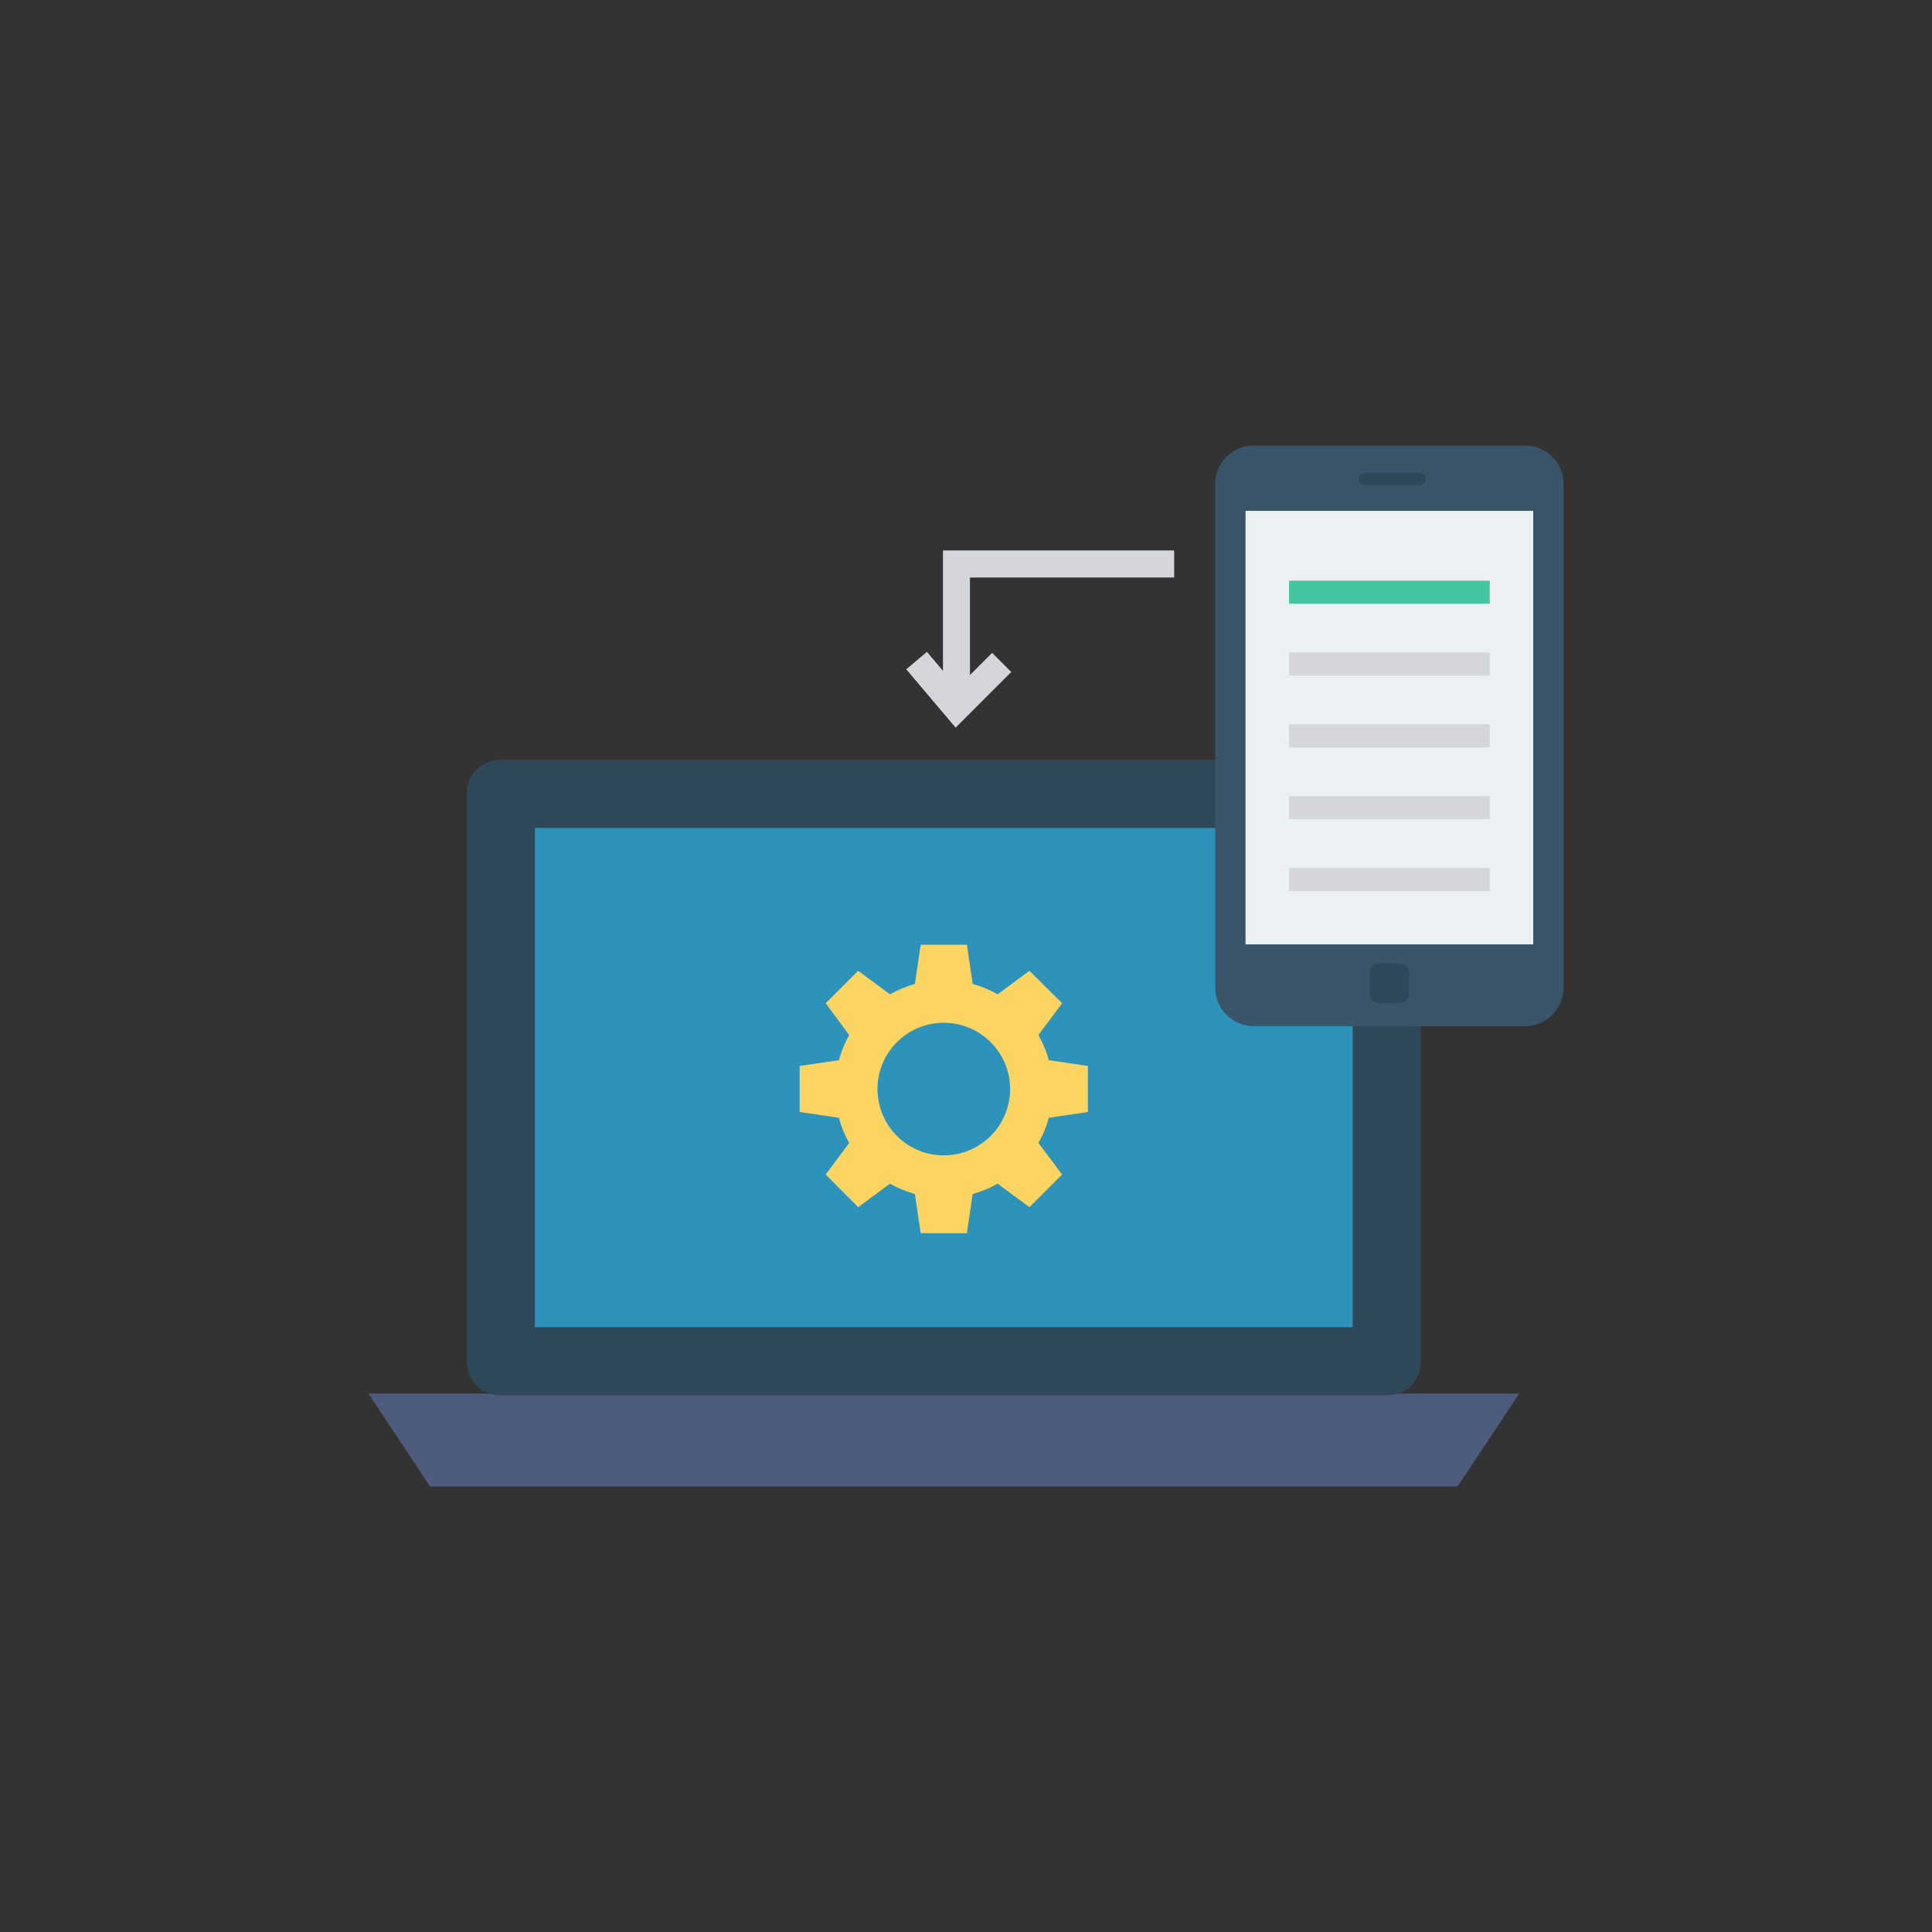 <svg enable-background="new 0 0 110 110" height="512" viewBox="0 0 110 110" width="512" xmlns="http://www.w3.org/2000/svg"><rect x="0" y="0" width="110" height="110" fill="#333333" stroke="none"/><path d="m82.988 84.632h-58.501l-3.508-5.287h65.516z" fill="#4d5c7d"/><path d="m78.987 43.258h-50.5c-1.057 0-1.915.857-1.915 1.915v32.357c0 1.057.857 1.915 1.915 1.915h50.5c1.057 0 1.915-.857 1.915-1.915v-32.357c-0-1.057-.857-1.915-1.915-1.915z" fill="#2f4859"/><path d="m39.529 38.072h28.418v46.56h-28.418z" fill="#2d93ba" transform="matrix(0 1 -1 0 115.089 7.614)"/><path d="m86.832 25.368h-15.453c-1.209 0-2.189.98-2.189 2.189v28.68c0 1.209.98 2.189 2.189 2.189h15.453c1.209 0 2.189-.98 2.189-2.189v-28.68c0-1.209-.98-2.189-2.189-2.189z" fill="#3a556a"/><path d="m70.915 29.086h16.381v24.682h-16.381z" fill="#ebf0f3"/><path d="m80.831 26.928h-3.133c-.192 0-.347.155-.347.347s.155.347.347.347h3.133c.192 0 .347-.155.347-.347s-.155-.347-.347-.347z" fill="#2f4859"/><path d="m79.713 54.86h-1.215c-.283 0-.512.229-.512.512v1.215c0 .283.229.512.512.512h1.215c.283 0 .512-.229.512-.512v-1.215c0-.283-.229-.512-.512-.512z" fill="#2f4859"/><path d="m61.941 63.312v-2.62l-2.23-.33c-.13-.5-.33-.98-.59-1.43l1.35-1.81-1.86-1.85-1.81 1.34c-.44-.25-.92-.45-1.42-.59l-.33-2.23h-2.63l-.33 2.23c-.5.14-.98.34-1.42.59l-1.81-1.34-1.85 1.85 1.34 1.81c-.26.45-.45.93-.59 1.43l-2.23.33v2.62l2.23.33c.14.51.33.98.59 1.43l-1.34 1.8 1.85 1.86 1.81-1.34c.44.25.92.45 1.42.59l.33 2.23h2.63l.33-2.23c.5-.14.98-.34 1.42-.59l1.81 1.34 1.86-1.86-1.35-1.8c.26-.45.46-.92.59-1.43zm-8.21 2.47c-2.08 0-3.77-1.69-3.77-3.78 0-2.08 1.69-3.77 3.77-3.77 2.09 0 3.78 1.69 3.78 3.77-0 2.09-1.69 3.78-3.78 3.78z" fill="#fcd462"/><path d="m73.393 33.061h11.426v1.31h-11.426z" fill="#44c4a1"/><g fill="#d5d6db"><path d="m73.393 37.152h11.426v1.31h-11.426z"/><path d="m73.393 41.242h11.426v1.31h-11.426z"/><path d="m73.393 45.333h11.426v1.31h-11.426z"/><path d="m73.393 49.423h11.426v1.31h-11.426z"/><path d="m66.853 32.88v-1.539h-13.165v6.85l-.913-1.078-1.176.995 2.81 3.319 3.168-3.168-1.088-1.088-1.263 1.263v-5.553z"/></g></svg>